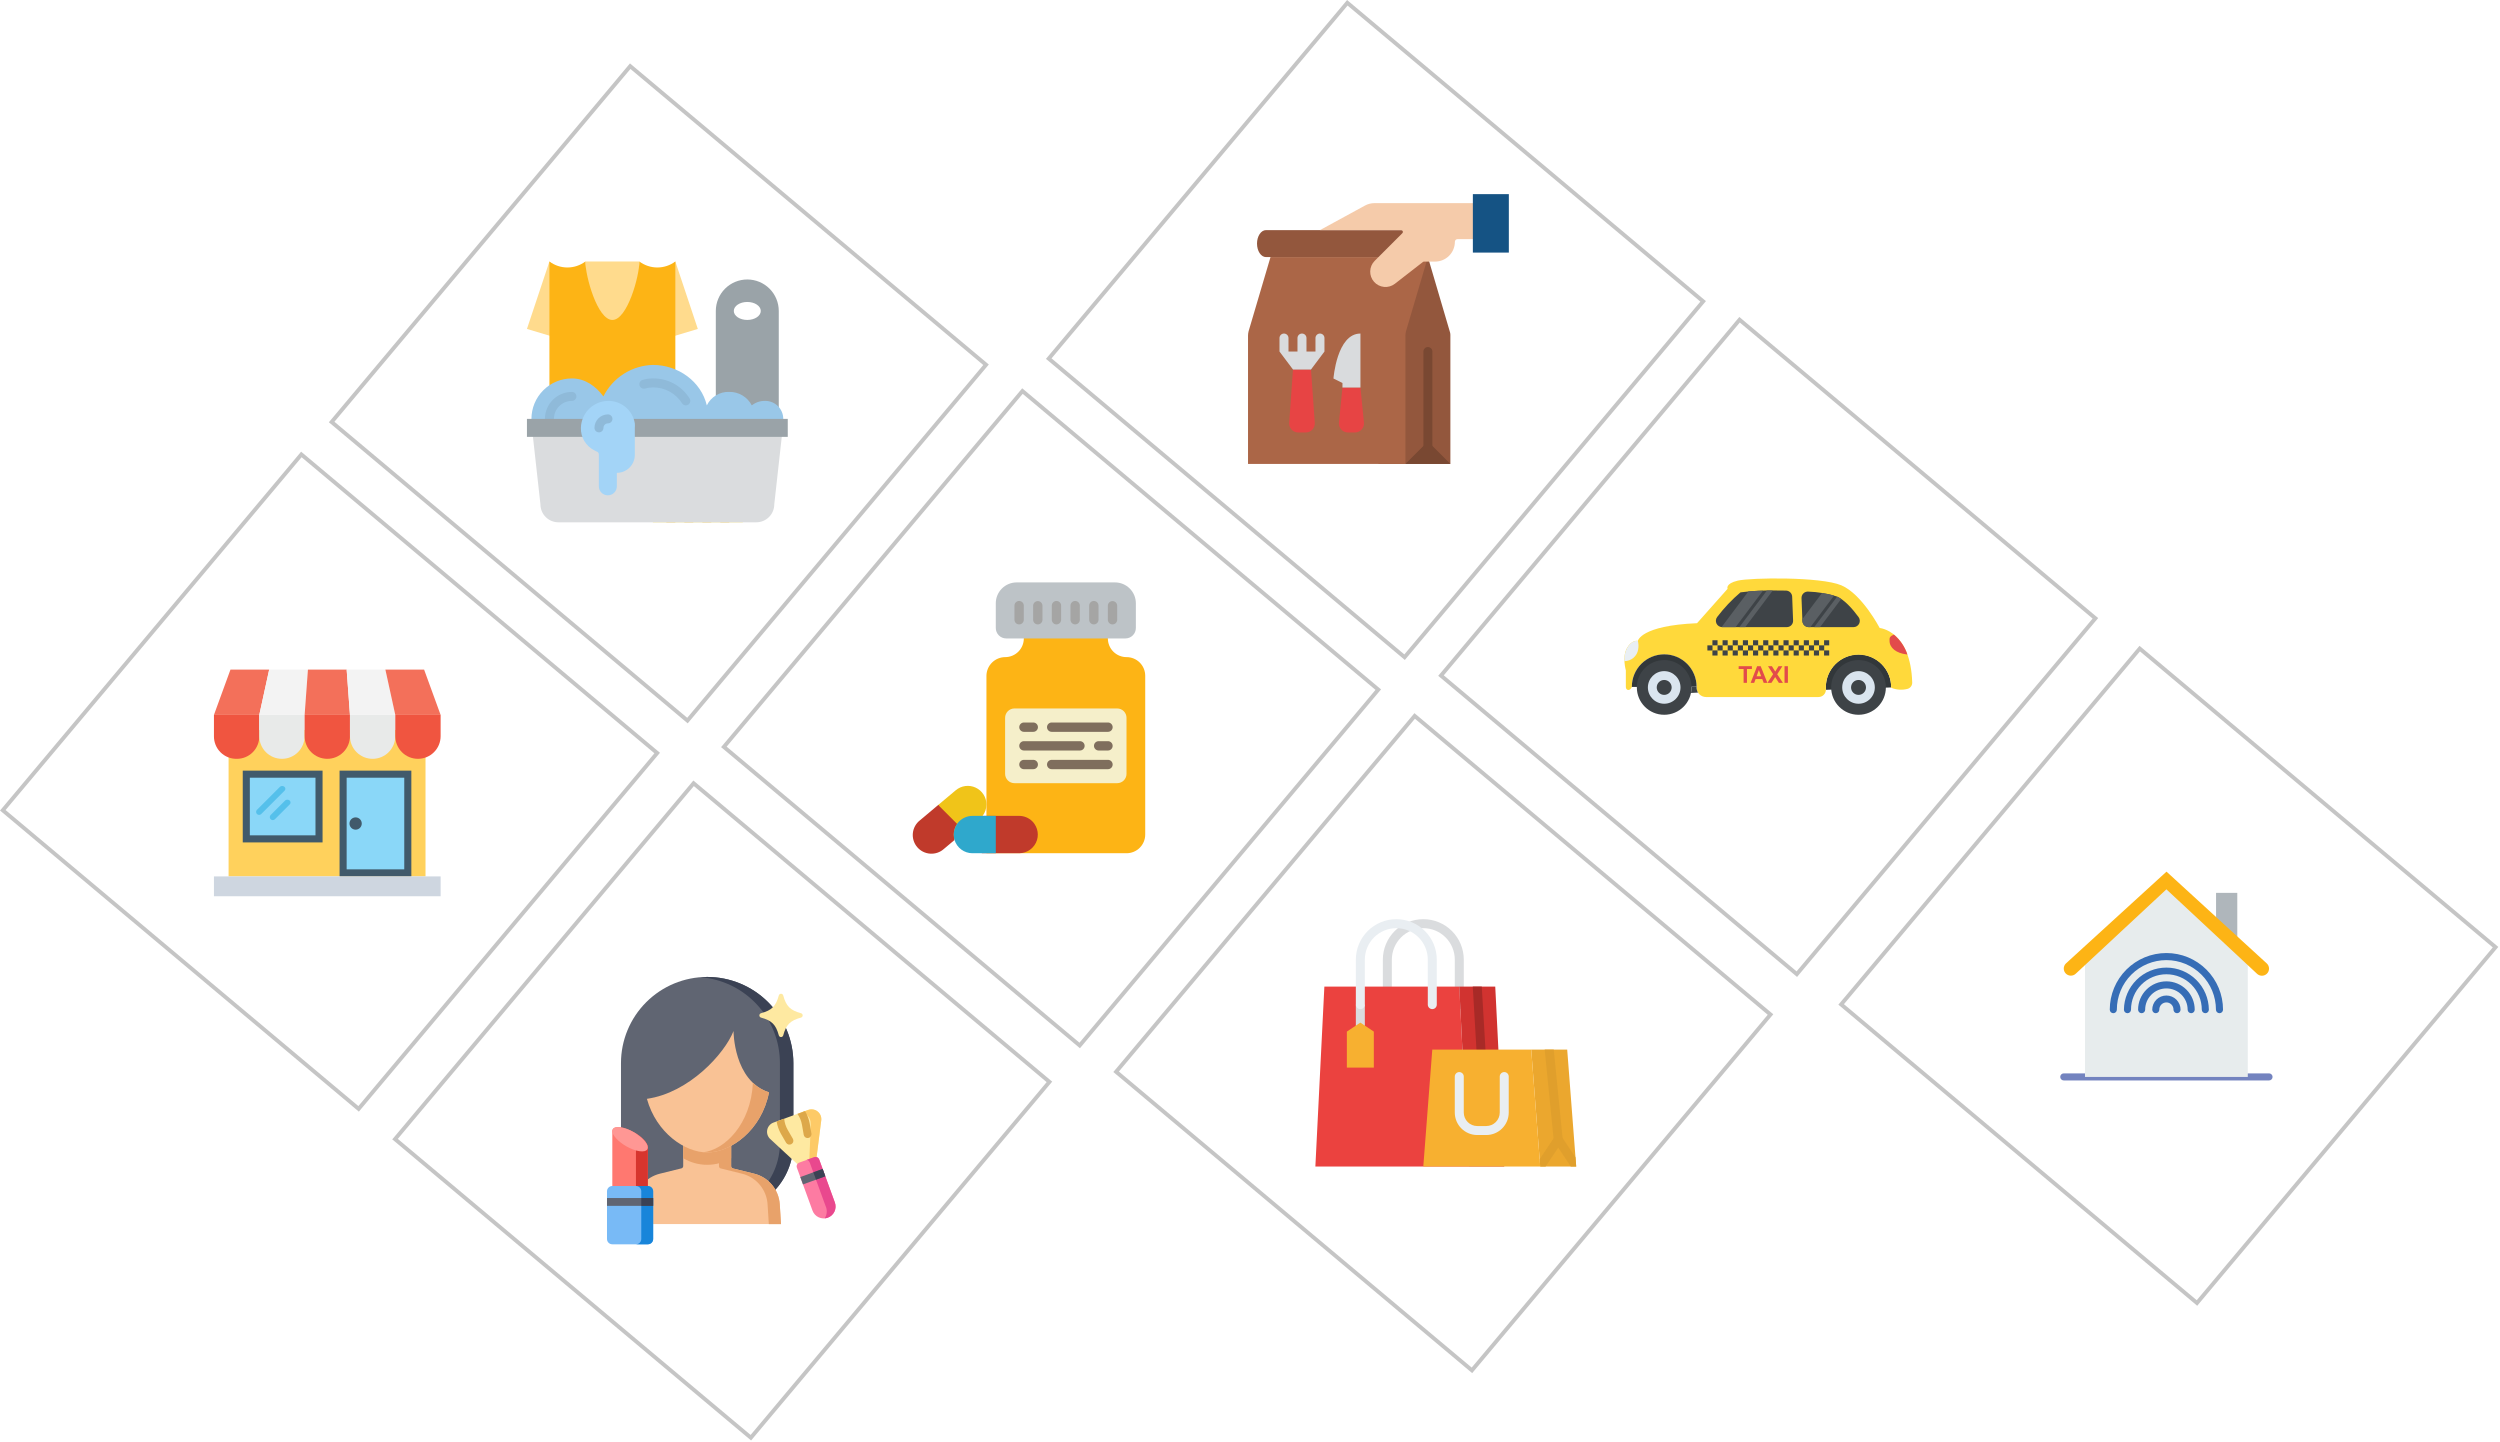 <svg width="631" height="364" viewBox="0 0 631 364" fill="none" xmlns="http://www.w3.org/2000/svg">
<g id="product">
<g id="Group 11">
<g id="shop">
<g id="shop_2">
<path id="Vector" d="M107.4 184.257H57.695V221.208H107.4V184.257Z" fill="#FFD15C"/>
<path id="Vector_2" d="M103.824 194.508H85.706V221.208H103.824V194.508Z" fill="#415A6B"/>
<path id="Vector_3" d="M102.036 196.296H87.494V219.42H102.036V196.296Z" fill="#8AD7F8"/>
<path id="Vector_4" d="M54 180.443V185.807C53.99 186.561 54.132 187.309 54.416 188.008C54.7 188.706 55.121 189.341 55.654 189.874C56.187 190.407 56.822 190.828 57.52 191.112C58.219 191.397 58.967 191.538 59.721 191.528C60.475 191.538 61.223 191.397 61.922 191.112C62.62 190.828 63.255 190.407 63.788 189.874C64.321 189.341 64.743 188.706 65.026 188.008C65.311 187.309 65.452 186.561 65.442 185.807V180.443H54Z" fill="#F05540"/>
<path id="Vector_5" d="M65.443 180.443V185.807C65.443 187.324 66.046 188.78 67.119 189.853C68.192 190.926 69.647 191.528 71.165 191.528C72.682 191.528 74.137 190.926 75.21 189.853C76.283 188.78 76.886 187.324 76.886 185.807V180.443H65.443Z" fill="#E8EAE9"/>
<path id="Vector_6" d="M76.886 180.443V185.807C76.886 187.324 77.489 188.78 78.562 189.853C79.635 190.926 81.09 191.528 82.608 191.528C84.125 191.528 85.58 190.926 86.653 189.853C87.726 188.78 88.329 187.324 88.329 185.807V180.443H76.886Z" fill="#F05540"/>
<path id="Vector_7" d="M88.328 180.443V185.807C88.328 187.324 88.931 188.78 90.004 189.853C91.077 190.926 92.532 191.528 94.049 191.528C95.567 191.528 97.022 190.926 98.095 189.853C99.168 188.78 99.771 187.324 99.771 185.807V180.443H88.328Z" fill="#E8EAE9"/>
<path id="Vector_8" d="M99.771 180.443V185.807C99.771 187.324 100.374 188.78 101.447 189.853C102.52 190.926 103.975 191.528 105.492 191.528C107.01 191.528 108.465 190.926 109.538 189.853C110.611 188.78 111.214 187.324 111.214 185.807V180.443H99.771Z" fill="#F05540"/>
<path id="Vector_9" d="M67.946 169H58.172L54 180.443H65.443L67.946 169Z" fill="#F3705A"/>
<path id="Vector_10" d="M77.72 169H67.943L65.443 180.443H76.886L77.72 169Z" fill="#F3F3F3"/>
<path id="Vector_11" d="M87.494 169H77.72L76.886 180.443H88.329L87.494 169Z" fill="#F3705A"/>
<path id="Vector_12" d="M97.268 169H87.494L88.328 180.443H99.771L97.268 169Z" fill="#F3F3F3"/>
<path id="Vector_13" d="M107.042 169H97.268L99.768 180.443H111.211L107.042 169Z" fill="#F3705A"/>
<path id="Vector_14" d="M111.214 221.208H54V226.214H111.214V221.208Z" fill="#CED6E0"/>
<g id="Group">
<path id="Vector_15" d="M89.759 209.408C90.615 209.408 91.309 208.714 91.309 207.858C91.309 207.002 90.615 206.308 89.759 206.308C88.903 206.308 88.209 207.002 88.209 207.858C88.209 208.714 88.903 209.408 89.759 209.408Z" fill="#415A6B"/>
<path id="Vector_16" d="M81.415 194.508H61.271V212.626H81.415V194.508Z" fill="#415A6B"/>
</g>
<path id="Vector_17" d="M79.627 196.296H63.059V210.838H79.627V196.296Z" fill="#8AD7F8"/>
<g id="Group_2">
<path id="Vector_18" d="M71.76 198.561C71.605 198.445 71.417 198.382 71.224 198.382C71.03 198.382 70.842 198.445 70.687 198.561L64.846 204.402C64.71 204.546 64.635 204.737 64.638 204.934C64.641 205.132 64.72 205.321 64.86 205.461C65 205.601 65.189 205.68 65.387 205.683C65.585 205.686 65.775 205.611 65.919 205.475L71.76 199.634C71.844 199.572 71.912 199.491 71.959 199.398C72.006 199.305 72.03 199.202 72.03 199.098C72.03 198.993 72.006 198.89 71.959 198.797C71.912 198.704 71.844 198.623 71.76 198.561V198.561Z" fill="#55C0EB"/>
<path id="Vector_19" d="M73.071 202.018C72.916 201.902 72.728 201.839 72.534 201.839C72.341 201.839 72.153 201.902 71.998 202.018L68.298 205.718C68.162 205.862 68.087 206.052 68.09 206.25C68.093 206.448 68.172 206.637 68.312 206.777C68.452 206.917 68.641 206.996 68.839 206.999C69.037 207.002 69.228 206.927 69.371 206.791L73.071 203.091C73.155 203.029 73.223 202.948 73.27 202.855C73.317 202.762 73.341 202.659 73.341 202.554C73.341 202.45 73.317 202.347 73.27 202.254C73.223 202.161 73.155 202.08 73.071 202.018Z" fill="#55C0EB"/>
</g>
</g>
<path id="Vector_20" d="M76.126 115.409L1.409 204.454L90.454 279.171L165.171 190.126L76.126 115.409ZM76.003 114L166.58 190.003L90.577 280.58L-0 204.577L76.003 114Z" fill="#C5C5C5"/>
</g>
<g id="beauty">
<g id="beauty_2">
<path id="Vector_21" d="M182.737 306.025H174.247C171.947 306.025 169.67 305.572 167.545 304.692C165.42 303.812 163.49 302.522 161.864 300.896C160.237 299.269 158.947 297.339 158.067 295.214C157.187 293.089 156.734 290.812 156.734 288.512V268.338C156.734 262.567 159.026 257.033 163.107 252.953C167.187 248.872 172.722 246.58 178.492 246.58V246.58C184.263 246.58 189.797 248.872 193.877 252.953C197.958 257.033 200.25 262.567 200.25 268.338V288.512C200.25 293.157 198.405 297.611 195.121 300.896C191.836 304.18 187.382 306.025 182.737 306.025V306.025Z" fill="#606572"/>
<path id="Vector_22" d="M178.491 246.58C177.919 246.58 177.352 246.602 176.791 246.646C182.251 247.074 187.349 249.545 191.067 253.566C194.785 257.587 196.85 262.862 196.85 268.339V288.512C196.85 293.157 195.005 297.611 191.721 300.896C188.436 304.18 183.982 306.025 179.337 306.025H182.737C185.037 306.025 187.314 305.572 189.439 304.692C191.564 303.812 193.495 302.522 195.121 300.896C196.748 299.27 198.038 297.339 198.918 295.214C199.798 293.089 200.251 290.812 200.251 288.512V268.339C200.251 265.482 199.689 262.652 198.595 260.012C197.501 257.372 195.899 254.973 193.878 252.952C191.857 250.932 189.459 249.329 186.818 248.236C184.178 247.142 181.349 246.58 178.491 246.58V246.58Z" fill="#3B4254"/>
<path id="Vector_23" d="M197.129 308.961H159.794L160.109 303.961C160.223 302.155 160.91 300.432 162.07 299.043C163.23 297.654 164.803 296.671 166.56 296.237L171.985 294.896C172.115 294.864 172.231 294.789 172.313 294.684C172.396 294.578 172.441 294.448 172.441 294.314V282.176H184.541V294.334C184.541 294.468 184.586 294.598 184.669 294.704C184.752 294.809 184.867 294.884 184.997 294.916L190.361 296.242C192.118 296.676 193.691 297.659 194.851 299.048C196.011 300.437 196.698 302.16 196.812 303.966L197.129 308.961Z" fill="#F9C295"/>
<path id="Vector_24" d="M196.814 303.966C196.7 302.16 196.014 300.437 194.853 299.048C193.693 297.659 192.12 296.676 190.363 296.242L184.999 294.916C184.869 294.884 184.754 294.809 184.671 294.704C184.588 294.598 184.543 294.468 184.543 294.334V282.176H181.465V294.334C181.465 294.468 181.51 294.598 181.593 294.704C181.676 294.809 181.791 294.884 181.921 294.916L187.285 296.242C189.042 296.676 190.615 297.659 191.775 299.048C192.935 300.437 193.622 302.16 193.736 303.966L194.051 308.966H197.129L196.814 303.966Z" fill="#E8A26A"/>
<path id="Vector_25" d="M172.442 292.327C174.27 293.421 176.361 293.999 178.492 293.999C180.623 293.999 182.714 293.421 184.542 292.327V282.176H172.442V292.327Z" fill="#E8A26A"/>
<path id="Vector_26" d="M194.098 275.709C192.22 285.336 184.44 290.877 178.498 290.877C172.898 290.877 165.667 285.962 163.279 277.344C173.923 275.828 182.896 265.959 185.141 260.233C185.136 260.232 185.136 272.847 194.098 275.709Z" fill="#F9C295"/>
<path id="Vector_27" d="M190.03 273.299C189.53 283.829 182.877 290.208 177.514 290.826C177.844 290.858 178.171 290.876 178.492 290.876C184.438 290.876 192.219 285.336 194.092 275.708C192.573 275.225 191.183 274.401 190.03 273.299V273.299Z" fill="#E8A26A"/>
<g id="Group_3">
<path id="Vector_28" d="M196.574 251.245C195.835 253.967 194.807 254.995 192.085 255.734C191.964 255.767 191.857 255.84 191.78 255.94C191.704 256.04 191.662 256.163 191.662 256.289C191.662 256.415 191.704 256.537 191.78 256.637C191.857 256.737 191.964 256.81 192.085 256.843C194.807 257.582 195.835 258.61 196.574 261.332C196.608 261.454 196.68 261.561 196.78 261.637C196.88 261.714 197.003 261.755 197.129 261.755C197.255 261.755 197.377 261.714 197.477 261.637C197.578 261.561 197.65 261.454 197.683 261.332C198.422 258.61 199.45 257.582 202.172 256.843C202.294 256.81 202.401 256.737 202.477 256.637C202.554 256.537 202.595 256.415 202.595 256.289C202.595 256.163 202.554 256.04 202.477 255.94C202.401 255.84 202.294 255.767 202.172 255.734C199.45 254.995 198.422 253.967 197.683 251.245C197.65 251.124 197.578 251.016 197.477 250.94C197.377 250.864 197.255 250.822 197.129 250.822C197.003 250.822 196.88 250.864 196.78 250.94C196.68 251.016 196.608 251.124 196.574 251.245V251.245Z" fill="#FEE9A1"/>
</g>
<g id="Group_4">
<path id="Vector_29" d="M201.495 294.043L194.395 287.479C194.084 287.191 193.851 286.828 193.721 286.424C193.59 286.02 193.565 285.59 193.649 285.174C193.732 284.758 193.922 284.37 194.198 284.048C194.475 283.727 194.829 283.481 195.228 283.336L203.983 280.15C204.382 280.005 204.811 279.965 205.23 280.034C205.648 280.103 206.042 280.278 206.373 280.543C206.705 280.808 206.962 281.154 207.122 281.547C207.281 281.94 207.337 282.367 207.283 282.788L206.062 292.381L201.495 294.043Z" fill="#FEE9A1"/>
<path id="Vector_30" d="M203.98 280.149L201.761 280.957C203.154 280.45 204.723 281.966 204.649 283.746L204.261 293.036L206.061 292.381L207.282 282.788C207.336 282.367 207.281 281.939 207.121 281.546C206.962 281.152 206.704 280.806 206.372 280.541C206.041 280.276 205.646 280.101 205.228 280.032C204.809 279.964 204.379 280.004 203.98 280.149V280.149Z" fill="#FDCA67"/>
<g id="Group_5">
<path id="Vector_31" d="M204.363 283.541C204.161 282.443 203.762 281.39 203.186 280.434L201.275 281.134C201.853 281.956 202.242 282.896 202.415 283.886L202.863 286.451C202.914 286.704 203.061 286.928 203.274 287.074C203.487 287.22 203.749 287.277 204.003 287.232C204.258 287.188 204.485 287.046 204.636 286.836C204.787 286.627 204.85 286.366 204.811 286.111L204.363 283.541Z" fill="#DDA84A"/>
<path id="Vector_32" d="M197.114 286.183L198.42 288.436C198.555 288.655 198.771 288.813 199.021 288.876C199.27 288.939 199.535 288.902 199.758 288.773C199.981 288.644 200.145 288.433 200.214 288.185C200.284 287.937 200.254 287.671 200.131 287.445L198.825 285.192C198.322 284.322 198.016 283.352 197.93 282.351L196.02 283.051C196.193 284.152 196.564 285.213 197.114 286.183V286.183Z" fill="#DDA84A"/>
</g>
<path id="Vector_33" d="M201.134 294.725L205.076 305.555C205.211 305.926 205.417 306.266 205.683 306.557C205.95 306.847 206.271 307.083 206.628 307.249C206.985 307.416 207.372 307.511 207.766 307.528C208.159 307.545 208.553 307.484 208.923 307.349V307.349C209.294 307.214 209.634 307.008 209.924 306.742C210.215 306.476 210.45 306.155 210.617 305.798C210.784 305.441 210.878 305.054 210.895 304.66C210.913 304.267 210.852 303.873 210.717 303.503L206.775 292.673C206.731 292.549 206.662 292.435 206.573 292.337C206.484 292.24 206.377 292.161 206.257 292.105C206.138 292.05 206.008 292.018 205.876 292.013C205.745 292.007 205.613 292.028 205.489 292.073L201.735 293.439C201.611 293.484 201.497 293.552 201.399 293.641C201.302 293.73 201.223 293.837 201.167 293.957C201.111 294.076 201.079 294.206 201.074 294.338C201.068 294.47 201.089 294.601 201.134 294.725Z" fill="#FD7BA2"/>
<path id="Vector_34" d="M210.716 303.501L206.77 292.672C206.726 292.548 206.657 292.434 206.568 292.336C206.479 292.239 206.371 292.16 206.252 292.104C206.132 292.048 206.003 292.017 205.871 292.011C205.739 292.006 205.607 292.026 205.483 292.072L203.525 292.785C203.825 292.674 204.225 293.007 204.418 293.528L208.36 304.358C208.603 304.859 208.71 305.414 208.67 305.969C208.631 306.524 208.446 307.059 208.135 307.52C208.403 307.498 208.666 307.441 208.918 307.349C209.289 307.215 209.63 307.009 209.921 306.743C210.212 306.476 210.448 306.155 210.615 305.798C210.782 305.441 210.877 305.054 210.895 304.66C210.912 304.265 210.851 303.872 210.716 303.501V303.501Z" fill="#E9488E"/>
<path id="Vector_35" d="M208.31 296.894L207.634 295.036L201.994 297.089L202.67 298.947L208.31 296.894Z" fill="#606572"/>
<path id="Vector_36" d="M207.635 295.036L205.284 295.892L205.96 297.75L208.311 296.894L207.635 295.036Z" fill="#3B4254"/>
</g>
<g id="Group_6">
<path id="Vector_37" d="M163.518 289.611V299.346H154.549V285.482C154.547 285.322 154.586 285.165 154.664 285.025C155.221 284.061 157.627 284.41 160.039 285.803C162.118 287 163.518 288.579 163.518 289.611Z" fill="#FF7870"/>
<path id="Vector_38" d="M160.512 286.09V299.346H163.518V289.611C163.518 288.659 162.323 287.243 160.512 286.09Z" fill="#D7352E"/>
<path id="Vector_39" d="M163.527 299.346H154.541C154.187 299.346 153.848 299.487 153.597 299.737C153.347 299.987 153.206 300.327 153.206 300.681V312.727C153.206 313.081 153.347 313.421 153.597 313.671C153.848 313.921 154.187 314.062 154.541 314.062H163.527C163.881 314.062 164.221 313.921 164.471 313.671C164.722 313.421 164.862 313.081 164.862 312.727V300.681C164.862 300.327 164.722 299.987 164.471 299.737C164.221 299.487 163.881 299.346 163.527 299.346Z" fill="#78BAF6"/>
<path id="Vector_40" d="M163.527 299.346H160.521C160.875 299.346 161.215 299.487 161.465 299.737C161.715 299.987 161.856 300.327 161.856 300.681V312.727C161.856 313.081 161.715 313.421 161.465 313.671C161.215 313.921 160.875 314.062 160.521 314.062H163.527C163.881 314.062 164.221 313.921 164.471 313.671C164.721 313.421 164.862 313.081 164.862 312.727V300.681C164.862 300.327 164.721 299.987 164.471 299.737C164.221 299.487 163.881 299.346 163.527 299.346Z" fill="#1885DA"/>
<path id="Vector_41" d="M163.518 289.611C163.521 289.772 163.481 289.93 163.401 290.07C162.845 291.034 160.438 290.685 158.026 289.292C155.952 288.092 154.55 286.515 154.55 285.482C154.548 285.322 154.587 285.165 154.665 285.025C155.222 284.061 157.628 284.41 160.04 285.803C162.118 287 163.518 288.579 163.518 289.611Z" fill="#FF9794"/>
<path id="Vector_42" d="M164.861 302.383H153.206V304.36H164.861V302.383Z" fill="#606572"/>
<path id="Vector_43" d="M164.862 302.383H161.856V304.36H164.862V302.383Z" fill="#3B4254"/>
</g>
</g>
<path id="Vector_44" d="M175.126 198.409L100.409 287.454L189.454 362.171L264.171 273.126L175.126 198.409ZM175.003 197L265.58 273.003L189.577 363.58L99 287.577L175.003 197Z" fill="#C5C5C5"/>
</g>
<g id="clothes">
<g id="clothes_2">
<path id="Vector_45" d="M163.646 121.616H188.617V126.156H163.646V121.616Z" fill="#C48669"/>
<path id="Vector_46" d="M164.781 126.156H187.481V131.831H164.781V126.156Z" fill="#FFE76C"/>
<g id="Group_7">
<path id="Vector_47" d="M177.266 126.156H179.536V131.831H177.266V126.156Z" fill="#E6BE5E"/>
<path id="Vector_48" d="M172.726 126.156H174.996V131.831H172.726V126.156Z" fill="#E6BE5E"/>
<path id="Vector_49" d="M181.806 126.156H184.076V131.831H181.806V126.156Z" fill="#E6BE5E"/>
<path id="Vector_50" d="M168.186 126.156H170.456V131.831H168.186V126.156Z" fill="#E6BE5E"/>
</g>
<path id="Vector_51" d="M192.021 86.43H185.211C184.91 86.43 184.621 86.31 184.408 86.097C184.196 85.885 184.076 85.596 184.076 85.295C184.076 84.994 184.196 84.705 184.408 84.492C184.621 84.279 184.91 84.16 185.211 84.16H192.021C192.322 84.16 192.611 84.279 192.824 84.492C193.036 84.705 193.156 84.994 193.156 85.295C193.156 85.596 193.036 85.885 192.824 86.097C192.611 86.31 192.322 86.43 192.021 86.43V86.43Z" fill="#DADCDE"/>
<path id="Vector_52" d="M192.021 90.97H185.211C184.91 90.97 184.621 90.85 184.408 90.638C184.196 90.425 184.076 90.136 184.076 89.835C184.076 89.534 184.196 89.245 184.408 89.032C184.621 88.82 184.91 88.7 185.211 88.7H192.021C192.322 88.7 192.611 88.82 192.824 89.032C193.036 89.245 193.156 89.534 193.156 89.835C193.156 90.136 193.036 90.425 192.824 90.638C192.611 90.85 192.322 90.97 192.021 90.97V90.97Z" fill="#DADCDE"/>
<path id="Vector_53" d="M192.021 95.511H185.211C184.91 95.511 184.621 95.391 184.408 95.179C184.196 94.966 184.076 94.677 184.076 94.376C184.076 94.075 184.196 93.786 184.408 93.573C184.621 93.361 184.91 93.241 185.211 93.241H192.021C192.322 93.241 192.611 93.361 192.824 93.573C193.036 93.786 193.156 94.075 193.156 94.376C193.156 94.677 193.036 94.966 192.824 95.179C192.611 95.391 192.322 95.511 192.021 95.511V95.511Z" fill="#DADCDE"/>
<path id="Vector_54" d="M188.616 70.54C186.509 70.54 184.488 71.377 182.998 72.867C181.508 74.357 180.671 76.378 180.671 78.485V107.996H196.561V78.485C196.561 76.378 195.724 74.357 194.234 72.867C192.744 71.377 190.723 70.54 188.616 70.54V70.54ZM188.616 76.215C190.496 76.215 192.021 77.231 192.021 78.485C192.021 79.739 190.496 80.755 188.616 80.755C186.736 80.755 185.211 79.739 185.211 78.485C185.211 77.231 186.736 76.215 188.616 76.215Z" fill="#9AA3A8"/>
<path id="Vector_55" d="M138.675 66L133 83.025L144.35 86.43L142.08 69.405L138.675 66Z" fill="#FFDB8D"/>
<path id="Vector_56" d="M170.456 66L176.131 83.025L164.781 86.43L167.051 69.405L170.456 66Z" fill="#FFDB8D"/>
<path id="Vector_57" d="M147.755 66H161.375V83.025H147.755V66Z" fill="#FFDB8D"/>
<path id="Vector_58" d="M170.456 66V106.861H138.675V66C139.985 66.982 141.578 67.513 143.215 67.513C144.852 67.513 146.445 66.982 147.755 66C147.755 69.761 150.804 80.755 154.565 80.755C158.326 80.755 161.375 69.761 161.375 66C162.685 66.982 164.278 67.513 165.915 67.513C167.552 67.513 169.145 66.982 170.455 66H170.456Z" fill="#FDB415"/>
<path id="Vector_59" d="M197.696 105.726C197.696 106.93 197.218 108.085 196.366 108.936C195.515 109.788 194.36 110.266 193.156 110.266C191.922 110.305 190.715 109.903 189.751 109.131C189.217 110.171 188.402 111.042 187.399 111.643C186.397 112.245 185.245 112.554 184.076 112.536C182.901 112.583 181.739 112.285 180.73 111.68C179.722 111.075 178.913 110.189 178.401 109.131C176.981 115.137 171.219 119.346 164.781 119.346C162.176 119.276 159.639 118.501 157.44 117.102C155.241 115.704 153.463 113.735 152.295 111.406C150.435 113.929 147.724 115.946 144.35 115.946C141.641 115.946 139.043 114.87 137.127 112.954C135.211 111.038 134.135 108.44 134.135 105.731C134.135 103.022 135.211 100.424 137.127 98.508C139.043 96.592 141.641 95.516 144.35 95.516C147.724 95.516 150.435 97.533 152.295 100.056C153.462 97.725 155.239 95.754 157.438 94.354C159.637 92.954 162.175 92.177 164.781 92.106C171.219 92.106 176.981 96.316 178.401 102.321C178.913 101.263 179.722 100.377 180.73 99.772C181.739 99.167 182.901 98.87 184.076 98.916C185.245 98.898 186.397 99.207 187.399 99.809C188.402 100.41 189.217 101.281 189.751 102.321C190.715 101.549 191.922 101.147 193.156 101.186C194.36 101.186 195.515 101.664 196.366 102.516C197.218 103.367 197.696 104.522 197.696 105.726Z" fill="#99C7E8"/>
<path id="Vector_60" d="M173.106 102.321C172.908 102.321 172.713 102.27 172.541 102.171C172.37 102.073 172.226 101.932 172.126 101.761C171.343 100.526 170.257 99.511 168.972 98.815C167.686 98.118 166.243 97.762 164.781 97.781C164.118 97.784 163.458 97.879 162.821 98.063C162.678 98.104 162.528 98.116 162.38 98.099C162.231 98.082 162.088 98.035 161.958 97.963C161.695 97.816 161.501 97.571 161.419 97.281C161.336 96.992 161.372 96.681 161.519 96.418C161.665 96.155 161.91 95.961 162.2 95.879C163.038 95.638 163.906 95.514 164.778 95.511C166.637 95.482 168.472 95.937 170.102 96.831C171.733 97.725 173.103 99.028 174.078 100.611C174.179 100.783 174.233 100.979 174.234 101.179C174.236 101.379 174.184 101.576 174.085 101.749C173.985 101.923 173.842 102.067 173.669 102.168C173.496 102.268 173.3 102.321 173.1 102.321H173.106Z" fill="#8FBAD9"/>
<path id="Vector_61" d="M138.675 106.861C138.374 106.861 138.085 106.741 137.872 106.529C137.66 106.316 137.54 106.027 137.54 105.726C137.542 103.921 138.26 102.19 139.537 100.913C140.814 99.636 142.545 98.918 144.35 98.916C144.651 98.916 144.94 99.036 145.153 99.248C145.365 99.461 145.485 99.75 145.485 100.051C145.485 100.352 145.365 100.641 145.153 100.854C144.94 101.066 144.651 101.186 144.35 101.186C143.146 101.187 141.992 101.666 141.141 102.517C140.29 103.368 139.811 104.522 139.81 105.726C139.81 105.875 139.781 106.023 139.724 106.16C139.667 106.298 139.583 106.423 139.478 106.529C139.372 106.634 139.247 106.718 139.109 106.775C138.972 106.832 138.824 106.861 138.675 106.861V106.861Z" fill="#8FBAD9"/>
<path id="Vector_62" d="M197.696 106.861L195.426 127.291C195.426 127.887 195.309 128.478 195.08 129.028C194.852 129.579 194.518 130.08 194.096 130.501C193.675 130.923 193.174 131.257 192.623 131.485C192.073 131.714 191.482 131.831 190.886 131.831H140.945C139.741 131.831 138.586 131.353 137.735 130.501C136.883 129.65 136.405 128.495 136.405 127.291L134.135 106.861H197.696Z" fill="#DADCDE"/>
<path id="Vector_63" d="M133 105.726H198.831V110.266H133V105.726Z" fill="#9AA3A8"/>
<path id="Vector_64" d="M146.62 107.996C146.586 109.167 146.887 110.323 147.489 111.329C148.09 112.334 148.966 113.147 150.014 113.671C150.702 114.071 151.149 114.011 151.149 114.806V122.751C151.149 123.353 151.388 123.93 151.814 124.356C152.24 124.782 152.817 125.021 153.419 125.021C154.021 125.021 154.598 124.782 155.024 124.356C155.45 123.93 155.689 123.353 155.689 122.751V119.346C156.285 119.346 156.876 119.229 157.426 119C157.977 118.772 158.478 118.438 158.899 118.016C159.321 117.595 159.655 117.094 159.883 116.543C160.112 115.993 160.229 115.402 160.229 114.806V107.996C160.26 107.618 160.26 107.239 160.229 106.861C159.971 105.252 159.139 103.791 157.887 102.748C156.636 101.705 155.049 101.15 153.42 101.186C151.628 101.229 149.922 101.96 148.656 103.229C147.389 104.497 146.66 106.204 146.62 107.996Z" fill="#A3D4F7"/>
<path id="Vector_65" d="M151.178 109.131C150.877 109.131 150.588 109.011 150.375 108.799C150.163 108.586 150.043 108.297 150.043 107.996C150.044 107.093 150.403 106.228 151.041 105.589C151.68 104.951 152.545 104.592 153.448 104.591C153.749 104.591 154.038 104.711 154.251 104.923C154.463 105.136 154.583 105.425 154.583 105.726C154.583 106.027 154.463 106.316 154.251 106.529C154.038 106.741 153.749 106.861 153.448 106.861C153.147 106.861 152.859 106.981 152.646 107.194C152.433 107.407 152.313 107.695 152.313 107.996C152.313 108.145 152.284 108.293 152.227 108.43C152.17 108.568 152.086 108.693 151.981 108.799C151.875 108.904 151.75 108.988 151.612 109.045C151.475 109.102 151.327 109.131 151.178 109.131V109.131Z" fill="#8FBAD9"/>
</g>
<path id="Vector_66" d="M159.126 17.409L84.409 106.454L173.454 181.171L248.171 92.126L159.126 17.409ZM159.003 16L249.58 92.003L173.577 182.58L83 106.577L159.003 16Z" fill="#C5C5C5"/>
</g>
<g id="meds">
<g id="meds_2">
<path id="Vector_67" d="M248.978 205.927V170.571C248.988 169.315 249.495 168.114 250.388 167.231C251.281 166.347 252.488 165.854 253.744 165.857C254.986 165.846 256.174 165.345 257.049 164.462C257.923 163.578 258.413 162.386 258.411 161.143V149.357H279.625V161.143C279.625 162.393 280.122 163.592 281.006 164.476C281.89 165.36 283.09 165.857 284.34 165.857C284.959 165.856 285.573 165.978 286.145 166.214C286.717 166.451 287.237 166.798 287.675 167.236C288.113 167.674 288.46 168.194 288.697 168.766C288.933 169.338 289.055 169.952 289.054 170.571V210.641C289.054 211.891 288.557 213.09 287.673 213.974C286.789 214.858 285.59 215.355 284.34 215.355H248.978V205.927Z" fill="#FDB415"/>
<path id="Vector_68" d="M256.047 178.816H281.975C282.6 178.816 283.2 179.064 283.642 179.506C284.084 179.948 284.332 180.548 284.332 181.173V195.316C284.332 195.941 284.084 196.541 283.642 196.983C283.2 197.425 282.6 197.673 281.975 197.673H256.047C255.422 197.673 254.822 197.425 254.38 196.983C253.938 196.541 253.69 195.941 253.69 195.316V181.178C253.689 180.868 253.75 180.561 253.868 180.274C253.986 179.988 254.16 179.727 254.379 179.508C254.597 179.289 254.858 179.115 255.144 178.996C255.43 178.877 255.737 178.816 256.047 178.816V178.816Z" fill="#F5EFCA"/>
<g id="Group_8">
<path id="Vector_69" d="M260.763 184.716H258.406C258.099 184.707 257.808 184.579 257.594 184.359C257.381 184.139 257.261 183.844 257.261 183.538C257.261 183.231 257.381 182.936 257.594 182.716C257.808 182.496 258.099 182.368 258.406 182.359H260.763C260.921 182.354 261.078 182.382 261.225 182.439C261.372 182.496 261.506 182.582 261.619 182.692C261.732 182.802 261.822 182.933 261.883 183.078C261.945 183.224 261.976 183.38 261.976 183.538C261.976 183.695 261.945 183.851 261.883 183.997C261.822 184.142 261.732 184.273 261.619 184.383C261.506 184.493 261.372 184.579 261.225 184.636C261.078 184.694 260.921 184.721 260.763 184.716V184.716Z" fill="#7F6E5D"/>
<path id="Vector_70" d="M279.62 184.716H265.478C265.32 184.721 265.163 184.694 265.016 184.636C264.869 184.579 264.735 184.493 264.622 184.383C264.509 184.273 264.419 184.142 264.358 183.997C264.296 183.851 264.265 183.695 264.265 183.538C264.265 183.38 264.296 183.224 264.358 183.078C264.419 182.933 264.509 182.802 264.622 182.692C264.735 182.582 264.869 182.496 265.016 182.439C265.163 182.382 265.32 182.354 265.478 182.359H279.62C279.778 182.354 279.934 182.382 280.081 182.439C280.228 182.496 280.362 182.582 280.476 182.692C280.589 182.802 280.679 182.933 280.74 183.078C280.802 183.224 280.833 183.38 280.833 183.538C280.833 183.695 280.802 183.851 280.74 183.997C280.679 184.142 280.589 184.273 280.476 184.383C280.362 184.493 280.228 184.579 280.081 184.636C279.934 184.694 279.778 184.721 279.62 184.716V184.716Z" fill="#7F6E5D"/>
<path id="Vector_71" d="M260.763 194.142H258.406C258.099 194.133 257.808 194.005 257.594 193.785C257.381 193.565 257.261 193.27 257.261 192.964C257.261 192.657 257.381 192.362 257.594 192.142C257.808 191.922 258.099 191.794 258.406 191.785H260.763C260.921 191.78 261.078 191.808 261.225 191.865C261.372 191.922 261.506 192.008 261.619 192.118C261.732 192.228 261.822 192.359 261.883 192.504C261.945 192.65 261.976 192.806 261.976 192.964C261.976 193.121 261.945 193.277 261.883 193.423C261.822 193.568 261.732 193.699 261.619 193.809C261.506 193.919 261.372 194.005 261.225 194.062C261.078 194.12 260.921 194.147 260.763 194.142V194.142Z" fill="#7F6E5D"/>
<path id="Vector_72" d="M279.62 194.142H265.478C265.32 194.147 265.163 194.12 265.016 194.062C264.869 194.005 264.735 193.919 264.622 193.809C264.509 193.699 264.419 193.568 264.358 193.423C264.296 193.277 264.265 193.121 264.265 192.964C264.265 192.806 264.296 192.65 264.358 192.504C264.419 192.359 264.509 192.228 264.622 192.118C264.735 192.008 264.869 191.922 265.016 191.865C265.163 191.808 265.32 191.78 265.478 191.785H279.62C279.778 191.78 279.934 191.808 280.081 191.865C280.228 191.922 280.362 192.008 280.476 192.118C280.589 192.228 280.679 192.359 280.74 192.504C280.802 192.65 280.833 192.806 280.833 192.964C280.833 193.121 280.802 193.277 280.74 193.423C280.679 193.568 280.589 193.699 280.476 193.809C280.362 193.919 280.228 194.005 280.081 194.062C279.934 194.12 279.778 194.147 279.62 194.142V194.142Z" fill="#7F6E5D"/>
<path id="Vector_73" d="M279.62 189.428H277.263C276.956 189.419 276.665 189.291 276.452 189.071C276.238 188.851 276.118 188.556 276.118 188.25C276.118 187.943 276.238 187.648 276.452 187.428C276.665 187.208 276.956 187.08 277.263 187.071H279.62C279.778 187.066 279.935 187.094 280.082 187.151C280.229 187.208 280.363 187.294 280.476 187.404C280.589 187.514 280.679 187.645 280.74 187.79C280.802 187.936 280.833 188.092 280.833 188.25C280.833 188.407 280.802 188.563 280.74 188.709C280.679 188.854 280.589 188.985 280.476 189.095C280.363 189.205 280.229 189.291 280.082 189.348C279.935 189.406 279.778 189.433 279.62 189.428V189.428Z" fill="#7F6E5D"/>
<path id="Vector_74" d="M272.548 189.428H258.406C258.099 189.419 257.808 189.291 257.594 189.071C257.381 188.851 257.261 188.556 257.261 188.25C257.261 187.943 257.381 187.648 257.594 187.428C257.808 187.208 258.099 187.08 258.406 187.071H272.548C272.706 187.066 272.863 187.094 273.01 187.151C273.157 187.208 273.291 187.294 273.404 187.404C273.517 187.514 273.607 187.645 273.668 187.79C273.73 187.936 273.761 188.092 273.761 188.25C273.761 188.407 273.73 188.563 273.668 188.709C273.607 188.854 273.517 188.985 273.404 189.095C273.291 189.205 273.157 189.291 273.01 189.348C272.863 189.406 272.706 189.433 272.548 189.428V189.428Z" fill="#7F6E5D"/>
</g>
<path id="Vector_75" d="M256.605 147H281.42C282.818 147 284.159 147.555 285.147 148.544C286.136 149.532 286.691 150.873 286.691 152.271V158.508C286.691 158.854 286.623 159.197 286.491 159.517C286.358 159.837 286.164 160.127 285.919 160.372C285.674 160.617 285.384 160.811 285.064 160.944C284.744 161.076 284.401 161.144 284.055 161.144H253.97C253.624 161.144 253.281 161.076 252.961 160.943C252.642 160.811 252.351 160.617 252.106 160.372C251.862 160.127 251.668 159.836 251.535 159.517C251.403 159.197 251.335 158.854 251.335 158.508V152.271C251.335 150.873 251.89 149.532 252.879 148.544C253.867 147.555 255.208 147 256.606 147H256.605Z" fill="#BDC3C7"/>
<path id="Vector_76" d="M251.336 215.355H257.229C258.241 215.355 259.226 215.029 260.038 214.426C260.851 213.824 261.449 212.976 261.743 212.008C261.875 211.564 261.943 211.104 261.943 210.641C261.94 209.68 261.644 208.742 261.094 207.954C260.941 207.72 260.763 207.503 260.564 207.306C259.677 206.425 258.479 205.929 257.229 205.927H247.8V215.355H251.336Z" fill="#C03A2B"/>
<path id="Vector_77" d="M248.978 203.063C248.977 204.098 248.637 205.104 248.011 205.927L246.621 208.284C245.321 208.284 246.303 209.793 245.442 210.641C245.242 210.841 240.881 211.584 240.728 211.82L234.838 207.106L236.838 203.146L241.238 199.457C241.925 198.881 242.762 198.513 243.651 198.395C244.54 198.278 245.444 198.417 246.257 198.796C247.07 199.174 247.758 199.777 248.24 200.533C248.723 201.289 248.98 202.166 248.981 203.063H248.978Z" fill="#F0C419"/>
<path id="Vector_78" d="M240.728 210.641C240.728 211.104 240.796 211.564 240.928 212.008L238.265 214.248C237.795 214.675 237.245 215.003 236.645 215.212C236.046 215.42 235.411 215.506 234.778 215.464C234.145 215.421 233.526 215.251 232.961 214.964C232.395 214.677 231.893 214.278 231.484 213.793C231.076 213.307 230.77 212.743 230.585 212.136C230.4 211.529 230.339 210.891 230.406 210.26C230.473 209.629 230.667 209.018 230.977 208.464C231.286 207.91 231.703 207.424 232.205 207.035L236.837 203.146L237.19 203.57L241.574 207.954C241.025 208.743 240.729 209.68 240.726 210.641H240.728Z" fill="#C03A2B"/>
<path id="Vector_79" d="M257.228 157.603C256.915 157.603 256.615 157.479 256.394 157.258C256.173 157.037 256.049 156.737 256.049 156.424V152.893C256.044 152.735 256.071 152.578 256.129 152.431C256.186 152.284 256.272 152.15 256.382 152.037C256.492 151.924 256.623 151.834 256.768 151.773C256.914 151.711 257.07 151.68 257.227 151.68C257.385 151.68 257.541 151.711 257.687 151.773C257.832 151.834 257.963 151.924 258.073 152.037C258.183 152.15 258.269 152.284 258.326 152.431C258.383 152.578 258.411 152.735 258.406 152.893V156.428C258.405 156.74 258.281 157.039 258.06 157.259C257.839 157.479 257.54 157.603 257.228 157.603V157.603Z" fill="#A5A5A4"/>
<path id="Vector_80" d="M261.942 157.603C261.629 157.603 261.329 157.479 261.108 157.258C260.887 157.037 260.763 156.737 260.763 156.424V152.893C260.763 152.58 260.887 152.28 261.108 152.059C261.329 151.838 261.629 151.714 261.942 151.714C262.255 151.714 262.555 151.838 262.776 152.059C262.997 152.28 263.121 152.58 263.121 152.893V156.428C263.12 156.74 262.995 157.039 262.774 157.259C262.553 157.479 262.254 157.603 261.942 157.603V157.603Z" fill="#A5A5A4"/>
<path id="Vector_81" d="M266.652 157.603C266.497 157.603 266.344 157.573 266.201 157.513C266.058 157.454 265.928 157.367 265.819 157.258C265.709 157.148 265.622 157.018 265.563 156.875C265.504 156.732 265.474 156.579 265.474 156.424V152.893C265.469 152.735 265.496 152.578 265.554 152.431C265.611 152.284 265.697 152.15 265.807 152.037C265.917 151.924 266.048 151.834 266.193 151.773C266.339 151.711 266.495 151.68 266.652 151.68C266.81 151.68 266.966 151.711 267.111 151.773C267.257 151.834 267.388 151.924 267.498 152.037C267.608 152.15 267.694 152.284 267.751 152.431C267.808 152.578 267.836 152.735 267.831 152.893V156.428C267.83 156.74 267.705 157.039 267.484 157.259C267.263 157.479 266.964 157.603 266.652 157.603V157.603Z" fill="#A5A5A4"/>
<path id="Vector_82" d="M271.37 157.603C271.057 157.603 270.758 157.478 270.537 157.257C270.316 157.036 270.192 156.737 270.192 156.424V152.893C270.187 152.735 270.214 152.578 270.272 152.431C270.329 152.284 270.415 152.15 270.525 152.037C270.635 151.924 270.766 151.834 270.911 151.773C271.057 151.711 271.213 151.68 271.37 151.68C271.528 151.68 271.684 151.711 271.83 151.773C271.975 151.834 272.106 151.924 272.216 152.037C272.326 152.15 272.412 152.284 272.469 152.431C272.526 152.578 272.553 152.735 272.549 152.893V156.428C272.548 156.74 272.423 157.039 272.202 157.259C271.981 157.479 271.682 157.603 271.37 157.603V157.603Z" fill="#A5A5A4"/>
<path id="Vector_83" d="M276.085 157.603C275.772 157.603 275.472 157.479 275.251 157.258C275.03 157.037 274.906 156.737 274.906 156.424V152.893C274.901 152.735 274.928 152.578 274.986 152.431C275.043 152.284 275.129 152.15 275.239 152.037C275.349 151.924 275.48 151.834 275.625 151.773C275.771 151.711 275.927 151.68 276.084 151.68C276.242 151.68 276.398 151.711 276.543 151.773C276.689 151.834 276.82 151.924 276.93 152.037C277.04 152.15 277.126 152.284 277.183 152.431C277.24 152.578 277.267 152.735 277.263 152.893V156.428C277.262 156.74 277.138 157.039 276.917 157.259C276.696 157.479 276.397 157.603 276.085 157.603V157.603Z" fill="#A5A5A4"/>
<path id="Vector_84" d="M280.799 157.603C280.486 157.603 280.186 157.479 279.965 157.258C279.744 157.037 279.62 156.737 279.62 156.424V152.893C279.62 152.58 279.744 152.28 279.965 152.059C280.186 151.838 280.486 151.714 280.799 151.714C281.112 151.714 281.412 151.838 281.633 152.059C281.854 152.28 281.978 152.58 281.978 152.893V156.428C281.977 156.74 281.852 157.039 281.631 157.259C281.41 157.479 281.111 157.603 280.799 157.603V157.603Z" fill="#A5A5A4"/>
<path id="Vector_85" d="M251.34 215.355H245.44C244.428 215.355 243.443 215.029 242.631 214.426C241.818 213.824 241.22 212.976 240.926 212.008C240.794 211.564 240.726 211.104 240.726 210.641C240.729 209.68 241.025 208.743 241.574 207.954C241.728 207.72 241.906 207.503 242.105 207.306C242.992 206.426 244.19 205.931 245.44 205.929H251.34V215.355Z" fill="#2FA8CC"/>
</g>
<path id="Vector_86" d="M258.126 99.409L183.409 188.454L272.454 263.171L347.171 174.126L258.126 99.409ZM258.003 98L348.58 174.003L272.577 264.58L182 188.577L258.003 98Z" fill="#C5C5C5"/>
</g>
<g id="food">
<path id="Vector_87" d="M340.126 1.409L265.409 90.454L354.454 165.171L429.171 76.126L340.126 1.409ZM340.003 0L430.58 76.003L354.577 166.58L264 90.577L340.003 0Z" fill="#C5C5C5"/>
<g id="food_2">
<path id="Vector_88" d="M360.401 64.89L365.984 83.872C366.045 84.08 366.076 84.295 366.076 84.512V117.101H347.916V64.89H360.401Z" fill="#93573D"/>
<path id="Vector_89" d="M354.726 117.101H315V84.744C315 84.373 315.045 84.004 315.135 83.644L320.675 64.89H360.4L354.86 83.643C354.77 84.003 354.725 84.372 354.725 84.743L354.726 117.101Z" fill="#AB6647"/>
<path id="Vector_90" d="M319.54 58.08C318.286 58.08 317.27 59.604 317.27 61.485C317.27 63.366 318.286 64.89 319.54 64.89H360.401V58.08H319.54Z" fill="#93573D"/>
<path id="Vector_91" d="M367.211 61.027C367.211 62.353 366.684 63.625 365.747 64.563C364.809 65.5 363.537 66.027 362.211 66.027H359.421C359.319 66.028 359.22 66.063 359.14 66.127L352.06 71.631C351.284 72.23 350.309 72.51 349.333 72.417C348.357 72.323 347.453 71.862 346.805 71.127C346.156 70.392 345.811 69.438 345.84 68.458C345.869 67.478 346.269 66.546 346.96 65.85L353.949 58.861C354.013 58.797 354.056 58.715 354.074 58.627C354.091 58.538 354.082 58.446 354.047 58.362C354.013 58.279 353.954 58.208 353.879 58.157C353.804 58.107 353.715 58.08 353.625 58.08H333.16L344.526 51.88C345.26 51.48 346.084 51.27 346.92 51.27H375.833C375.955 51.27 376.071 51.318 376.157 51.404C376.243 51.49 376.291 51.607 376.291 51.728V59.893C376.291 60.014 376.243 60.131 376.157 60.217C376.071 60.303 375.955 60.351 375.833 60.351H367.888C367.708 60.351 367.536 60.422 367.409 60.549C367.282 60.676 367.211 60.849 367.211 61.028V61.027Z" fill="#F5CBAA"/>
<path id="Vector_92" d="M371.751 49H380.831V63.755H371.751V49Z" fill="#155384"/>
<path id="Vector_93" d="M360.401 113.697C360.1 113.697 359.811 113.577 359.598 113.365C359.386 113.152 359.266 112.863 359.266 112.562V88.726C359.266 88.425 359.386 88.136 359.598 87.923C359.811 87.71 360.1 87.591 360.401 87.591C360.702 87.591 360.991 87.71 361.204 87.923C361.416 88.136 361.536 88.425 361.536 88.726V112.562C361.536 112.863 361.416 113.152 361.204 113.365C360.991 113.577 360.702 113.697 360.401 113.697V113.697Z" fill="#794832"/>
<path id="Vector_94" d="M329.588 109.156H327.653C327.341 109.156 327.033 109.092 326.747 108.967C326.461 108.843 326.204 108.661 325.992 108.433C325.779 108.205 325.616 107.935 325.512 107.641C325.409 107.347 325.367 107.035 325.389 106.724L326.35 93.266H330.89L331.851 106.725C331.873 107.036 331.831 107.348 331.727 107.642C331.624 107.936 331.461 108.206 331.248 108.434C331.036 108.662 330.779 108.844 330.493 108.968C330.207 109.093 329.899 109.157 329.587 109.157L329.588 109.156Z" fill="#E74444"/>
<path id="Vector_95" d="M342.002 109.156H340.209C339.891 109.156 339.577 109.09 339.287 108.961C338.997 108.832 338.737 108.644 338.524 108.408C338.311 108.172 338.15 107.895 338.051 107.593C337.952 107.291 337.918 106.972 337.95 106.656L338.835 97.802H343.375L344.26 106.656C344.292 106.972 344.258 107.291 344.159 107.593C344.06 107.895 343.899 108.172 343.686 108.408C343.473 108.644 343.213 108.832 342.923 108.961C342.633 109.09 342.318 109.156 342.001 109.156H342.002Z" fill="#E74444"/>
<path id="Vector_96" d="M354.726 117.101L360.401 111.426L366.076 117.101H354.726Z" fill="#794832"/>
<g id="Group_9">
<path id="Vector_97" d="M333.16 84.186C332.859 84.186 332.57 84.305 332.357 84.518C332.145 84.731 332.025 85.02 332.025 85.321V88.726H329.755V85.321C329.755 85.172 329.726 85.024 329.669 84.887C329.612 84.749 329.528 84.624 329.423 84.518C329.317 84.413 329.192 84.329 329.054 84.272C328.917 84.215 328.769 84.186 328.62 84.186C328.471 84.186 328.323 84.215 328.186 84.272C328.048 84.329 327.923 84.413 327.817 84.518C327.712 84.624 327.628 84.749 327.571 84.887C327.514 85.024 327.485 85.172 327.485 85.321V88.726H325.215V85.321C325.215 85.02 325.095 84.731 324.883 84.518C324.67 84.305 324.381 84.186 324.08 84.186C323.779 84.186 323.49 84.305 323.277 84.518C323.065 84.731 322.945 85.02 322.945 85.321V88.726L326.35 93.266H330.89L334.295 88.726V85.321C334.295 85.172 334.266 85.024 334.209 84.887C334.152 84.749 334.068 84.624 333.963 84.518C333.857 84.413 333.732 84.329 333.594 84.272C333.457 84.215 333.309 84.186 333.16 84.186V84.186Z" fill="#D9DBDD"/>
<path id="Vector_98" d="M338.835 97.806V96.671L336.565 95.536C336.565 95.536 337.416 84.186 343.375 84.186V97.806H338.835Z" fill="#D9DBDD"/>
</g>
</g>
</g>
<g id="car">
<g id="car_2">
<path id="Vector_99" d="M477.329 173.508L460.864 174.114C460.85 173.914 460.841 173.714 460.841 173.508C460.829 172.418 461.033 171.336 461.442 170.325C461.851 169.315 462.456 168.395 463.223 167.62C463.99 166.845 464.903 166.229 465.909 165.809C466.915 165.389 467.994 165.173 469.085 165.173C470.175 165.173 471.254 165.389 472.26 165.809C473.266 166.229 474.179 166.845 474.946 167.62C475.713 168.395 476.318 169.315 476.727 170.325C477.136 171.336 477.34 172.418 477.328 173.508H477.329Z" fill="#32373A"/>
<path id="Vector_100" d="M469.09 180.41C472.902 180.41 475.993 177.319 475.993 173.507C475.993 169.695 472.902 166.604 469.09 166.604C465.278 166.604 462.187 169.695 462.187 173.507C462.187 177.319 465.278 180.41 469.09 180.41Z" fill="#3E4347"/>
<path id="Vector_101" d="M469.09 177.624C471.363 177.624 473.206 175.781 473.206 173.508C473.206 171.235 471.363 169.392 469.09 169.392C466.817 169.392 464.974 171.235 464.974 173.508C464.974 175.781 466.817 177.624 469.09 177.624Z" fill="#DAE5EF"/>
<path id="Vector_102" d="M482.642 172.265C482.654 172.618 482.55 172.966 482.344 173.254C482.139 173.542 481.845 173.755 481.507 173.859C480.129 174.228 478.668 174.137 477.346 173.6H477.33C477.345 172.515 477.146 171.438 476.744 170.431C476.342 169.423 475.745 168.505 474.987 167.729C474.229 166.952 473.326 166.333 472.328 165.907C471.331 165.48 470.259 165.255 469.174 165.243C468.089 165.232 467.013 165.435 466.007 165.84C465.001 166.246 464.085 166.846 463.311 167.606C462.537 168.366 461.921 169.272 461.498 170.271C461.075 171.27 460.853 172.342 460.845 173.427C460.845 173.602 460.845 173.777 460.856 173.947C460.871 174.202 460.834 174.457 460.747 174.697C460.66 174.937 460.525 175.157 460.35 175.343C460.175 175.529 459.964 175.677 459.73 175.778C459.496 175.88 459.243 175.932 458.988 175.933H430.615C430.295 175.933 429.979 175.869 429.684 175.745C429.39 175.622 429.123 175.44 428.899 175.212C428.676 174.983 428.5 174.713 428.382 174.415C428.265 174.118 428.208 173.8 428.215 173.481V173.395C428.225 171.228 427.374 169.146 425.849 167.607C424.323 166.068 422.249 165.197 420.082 165.187C417.916 165.178 415.834 166.029 414.294 167.554C412.755 169.079 411.885 171.153 411.875 173.32V173.395C411.416 174.532 410.302 174.314 410.363 173.295V169.195C410.363 169.195 409.391 165.826 410.635 163.611C411.879 161.396 413.4 161.765 413.4 161.765C413.4 161.765 414.067 157.904 428.332 157.295L436.041 148.614C436.041 148.614 435.403 147.309 438.622 146.551C441.841 145.793 459.534 145.518 464.755 147.734C469.976 149.95 474.437 158.508 474.437 158.508C474.437 158.508 482.25 159.174 482.642 172.265Z" fill="#FFD93B"/>
<path id="Vector_103" d="M467.828 158.288H456.514C456.104 158.288 455.709 158.129 455.413 157.845C455.118 157.561 454.943 157.173 454.927 156.763L454.704 150.963C454.695 150.739 454.734 150.516 454.818 150.309C454.901 150.101 455.028 149.913 455.189 149.758C455.35 149.603 455.542 149.484 455.753 149.408C455.964 149.332 456.188 149.302 456.411 149.319C458.838 149.403 461.242 149.809 463.562 150.527C465.503 151.351 467.525 153.601 469.108 155.762C469.282 155.998 469.387 156.278 469.411 156.571C469.435 156.863 469.378 157.157 469.245 157.419C469.113 157.681 468.91 157.901 468.66 158.054C468.409 158.207 468.121 158.288 467.828 158.288V158.288Z" fill="#3E4347"/>
<path id="Vector_104" d="M452.576 156.639C452.584 156.852 452.549 157.065 452.473 157.264C452.397 157.463 452.282 157.645 452.134 157.799C451.986 157.953 451.809 158.075 451.613 158.159C451.416 158.242 451.205 158.286 450.992 158.286H434.672C434.374 158.286 434.083 158.202 433.831 158.044C433.578 157.886 433.376 157.66 433.245 157.393C433.115 157.125 433.063 156.826 433.094 156.53C433.126 156.234 433.24 155.953 433.423 155.719C435.148 153.439 437.12 151.357 439.302 149.51H439.313C442.294 149.127 445.3 148.97 448.305 149.04C449.152 149.04 449.983 149.049 450.791 149.065C451.196 149.073 451.582 149.236 451.871 149.52C452.16 149.804 452.329 150.188 452.344 150.593L452.576 156.639Z" fill="#3E4347"/>
<path id="Vector_105" d="M441.196 164.16H439.902V165.454H441.196V164.16Z" fill="#3E4347"/>
<path id="Vector_106" d="M441.196 161.597H439.902V162.891H441.196V161.597Z" fill="#3E4347"/>
<path id="Vector_107" d="M442.49 162.891H441.196V164.185H442.49V162.891Z" fill="#3E4347"/>
<path id="Vector_108" d="M443.759 164.16H442.465V165.454H443.759V164.16Z" fill="#3E4347"/>
<path id="Vector_109" d="M443.759 161.597H442.465V162.891H443.759V161.597Z" fill="#3E4347"/>
<path id="Vector_110" d="M445.052 162.891H443.758V164.185H445.052V162.891Z" fill="#3E4347"/>
<path id="Vector_111" d="M446.321 164.16H445.027V165.454H446.321V164.16Z" fill="#3E4347"/>
<path id="Vector_112" d="M446.321 161.597H445.027V162.891H446.321V161.597Z" fill="#3E4347"/>
<path id="Vector_113" d="M447.615 162.891H446.321V164.185H447.615V162.891Z" fill="#3E4347"/>
<path id="Vector_114" d="M448.884 164.16H447.59V165.454H448.884V164.16Z" fill="#3E4347"/>
<path id="Vector_115" d="M448.884 161.597H447.59V162.891H448.884V161.597Z" fill="#3E4347"/>
<path id="Vector_116" d="M450.18 162.891H448.886V164.185H450.18V162.891Z" fill="#3E4347"/>
<path id="Vector_117" d="M451.447 164.16H450.153V165.454H451.447V164.16Z" fill="#3E4347"/>
<path id="Vector_118" d="M451.447 161.597H450.153V162.891H451.447V161.597Z" fill="#3E4347"/>
<path id="Vector_119" d="M452.741 162.891H451.447V164.185H452.741V162.891Z" fill="#3E4347"/>
<path id="Vector_120" d="M454.01 164.16H452.716V165.454H454.01V164.16Z" fill="#3E4347"/>
<path id="Vector_121" d="M454.01 161.597H452.716V162.891H454.01V161.597Z" fill="#3E4347"/>
<path id="Vector_122" d="M455.304 162.891H454.01V164.185H455.304V162.891Z" fill="#3E4347"/>
<path id="Vector_123" d="M456.573 164.16H455.279V165.454H456.573V164.16Z" fill="#3E4347"/>
<path id="Vector_124" d="M456.573 161.597H455.279V162.891H456.573V161.597Z" fill="#3E4347"/>
<path id="Vector_125" d="M457.867 162.891H456.573V164.185H457.867V162.891Z" fill="#3E4347"/>
<path id="Vector_126" d="M459.124 164.16H457.83V165.454H459.124V164.16Z" fill="#3E4347"/>
<path id="Vector_127" d="M459.124 161.597H457.83V162.891H459.124V161.597Z" fill="#3E4347"/>
<path id="Vector_128" d="M460.43 162.891H459.136V164.185H460.43V162.891Z" fill="#3E4347"/>
<path id="Vector_129" d="M461.69 164.16H460.396V165.454H461.69V164.16Z" fill="#3E4347"/>
<path id="Vector_130" d="M461.69 161.597H460.396V162.891H461.69V161.597Z" fill="#3E4347"/>
<g id="Group_10">
<path id="Vector_131" d="M440.085 172.348V168.857H438.839V168.146H442.178V168.857H440.934V172.348H440.085Z" fill="#E24B4B"/>
<path id="Vector_132" d="M446.078 172.348H445.156L444.788 171.395H443.108L442.761 172.348H441.861L443.498 168.148H444.398L446.078 172.348ZM444.516 170.686L443.937 169.126L443.369 170.686H444.516Z" fill="#E24B4B"/>
<path id="Vector_133" d="M446.101 172.348L447.536 170.155L446.236 168.146H447.228L448.07 169.497L448.896 168.146H449.879L448.571 170.187L450.006 172.348H448.982L448.051 170.895L447.116 172.348H446.101Z" fill="#E24B4B"/>
<path id="Vector_134" d="M450.416 172.348V168.148H451.265V172.348H450.416Z" fill="#E24B4B"/>
</g>
<g id="Group_11">
<path id="Vector_135" d="M441.3 149.268L434.524 158.28C434.574 158.285 434.624 158.287 434.674 158.287H438.061L444.982 149.087C443.5 149.125 442.256 149.193 441.3 149.268Z" fill="#5A5F63"/>
<path id="Vector_136" d="M447.45 149.041C446.933 149.041 446.436 149.048 445.959 149.061L439.019 158.289H440.497L447.45 149.041Z" fill="#5A5F63"/>
<path id="Vector_137" d="M459.867 149.686L454.909 156.278L454.927 156.762C454.943 157.172 455.117 157.56 455.413 157.844C455.709 158.129 456.104 158.287 456.514 158.287H456.941L462.941 150.308C461.934 150.023 460.906 149.815 459.867 149.686Z" fill="#5A5F63"/>
<path id="Vector_138" d="M464.723 151.177C464.396 150.952 464.05 150.755 463.69 150.587L457.899 158.287H459.377L464.723 151.177Z" fill="#5A5F63"/>
</g>
<path id="Vector_139" d="M481.191 165.165L481.427 165.192C480.775 163.232 479.595 161.49 478.015 160.159C477.938 160.202 477.863 160.243 477.786 160.288C477.277 160.488 476.921 160.86 476.921 161.232V161.75C476.919 163.513 478.612 164.866 481.191 165.165Z" fill="#E24B4B"/>
<g id="Group_12">
<path id="Vector_140" d="M428.213 173.322L411.878 173.383C411.877 173.388 411.877 173.392 411.878 173.397V173.322C411.878 172.249 412.089 171.187 412.5 170.195C412.91 169.204 413.512 168.304 414.271 167.545C415.03 166.786 415.93 166.184 416.921 165.774C417.913 165.363 418.975 165.152 420.048 165.152C421.121 165.152 422.183 165.363 423.174 165.774C424.166 166.184 425.066 166.786 425.825 167.545C426.584 168.304 427.185 169.204 427.596 170.195C428.007 171.187 428.218 172.249 428.218 173.322H428.213Z" fill="#32373A"/>
</g>
<path id="Vector_141" d="M420.043 180.41C423.855 180.41 426.946 177.319 426.946 173.507C426.946 169.695 423.855 166.604 420.043 166.604C416.23 166.604 413.14 169.695 413.14 173.507C413.14 177.319 416.23 180.41 420.043 180.41Z" fill="#3E4347"/>
<path id="Vector_142" d="M420.043 177.624C422.316 177.624 424.159 175.781 424.159 173.508C424.159 171.235 422.316 169.392 420.043 169.392C417.77 169.392 415.927 171.235 415.927 173.508C415.927 175.781 417.77 177.624 420.043 177.624Z" fill="#DAE5EF"/>
<g id="Group_13">
<path id="Vector_143" d="M420.043 175.391C421.083 175.391 421.927 174.547 421.927 173.507C421.927 172.466 421.083 171.623 420.043 171.623C419.002 171.623 418.159 172.466 418.159 173.507C418.159 174.547 419.002 175.391 420.043 175.391Z" fill="#3E4347"/>
</g>
<path id="Vector_144" d="M469.09 175.391C470.13 175.391 470.974 174.547 470.974 173.507C470.974 172.466 470.13 171.623 469.09 171.623C468.049 171.623 467.206 172.466 467.206 173.507C467.206 174.547 468.049 175.391 469.09 175.391Z" fill="#3E4347"/>
<g id="Group_14">
<path id="Vector_145" d="M432.238 162.891H430.944V164.185H432.238V162.891Z" fill="#3E4347"/>
<path id="Vector_146" d="M433.507 164.16H432.213V165.454H433.507V164.16Z" fill="#3E4347"/>
<path id="Vector_147" d="M433.507 161.597H432.213V162.891H433.507V161.597Z" fill="#3E4347"/>
<path id="Vector_148" d="M434.801 162.891H433.507V164.185H434.801V162.891Z" fill="#3E4347"/>
<path id="Vector_149" d="M436.07 164.16H434.776V165.454H436.07V164.16Z" fill="#3E4347"/>
<path id="Vector_150" d="M436.07 161.597H434.776V162.891H436.07V161.597Z" fill="#3E4347"/>
<path id="Vector_151" d="M437.364 162.891H436.07V164.185H437.364V162.891Z" fill="#3E4347"/>
<path id="Vector_152" d="M438.626 164.16H437.332V165.454H438.626V164.16Z" fill="#3E4347"/>
<path id="Vector_153" d="M438.626 161.597H437.332V162.891H438.626V161.597Z" fill="#3E4347"/>
<path id="Vector_154" d="M439.927 162.891H438.633V164.185H439.927V162.891Z" fill="#3E4347"/>
</g>
<path id="Vector_155" d="M426.805 174.903C426.9 174.442 426.947 173.973 426.946 173.503C426.946 173.444 426.946 173.383 426.946 173.324H428.215V173.483C428.205 173.95 428.332 174.41 428.58 174.806C427.983 174.843 427.391 174.874 426.805 174.903Z" fill="#3E4347"/>
<path id="Vector_156" d="M413.475 163.906C413.348 164.733 412.927 165.488 412.29 166.031C411.655 166.575 410.845 166.874 410.009 166.873C409.919 165.75 410.134 164.625 410.633 163.615C411.877 161.399 413.396 161.772 413.396 161.772C413.579 162.469 413.606 163.197 413.475 163.906V163.906Z" fill="#E9EFF4"/>
</g>
<path id="Vector_157" d="M439.126 81.409L364.409 170.454L453.454 245.171L528.171 156.126L439.126 81.409ZM439.003 80L529.58 156.003L453.577 246.58L363 170.577L439.003 80Z" fill="#C5C5C5"/>
</g>
<g id="factors">
<g id="factors_2">
<path id="Vector_158" d="M572.705 272.705H520.893C520.656 272.705 520.429 272.611 520.261 272.443C520.094 272.276 520 272.049 520 271.812C520 271.575 520.094 271.347 520.261 271.18C520.429 271.012 520.656 270.918 520.893 270.918H572.705C572.942 270.918 573.169 271.012 573.337 271.18C573.504 271.347 573.599 271.575 573.599 271.812C573.599 272.049 573.504 272.276 573.337 272.443C573.169 272.611 572.942 272.705 572.705 272.705Z" fill="#7383BF"/>
<path id="Vector_159" d="M546.896 263.766C548.131 263.766 549.132 262.765 549.132 261.53C549.132 260.295 548.131 259.294 546.896 259.294C545.661 259.294 544.66 260.295 544.66 261.53C544.66 262.765 545.661 263.766 546.896 263.766Z" fill="#366DB6"/>
<path id="Vector_160" d="M564.692 238.76V225.36H559.332V233.853L564.692 238.76Z" fill="#AFB6BB"/>
<path id="Vector_161" d="M546.799 223.191L526.253 242.319V271.819H567.345V242.333L546.799 223.191Z" fill="#E7ECED"/>
<path id="Vector_162" d="M569.659 245.765L546.799 224.465L523.939 245.746C523.601 246.076 523.147 246.259 522.675 246.256C522.204 246.253 521.752 246.065 521.418 245.731C521.251 245.564 521.119 245.366 521.029 245.148C520.938 244.929 520.892 244.696 520.893 244.459C520.893 244.223 520.94 243.99 521.031 243.772C521.122 243.554 521.255 243.356 521.423 243.19L546.826 220L572.174 243.208C572.342 243.374 572.475 243.572 572.566 243.79C572.657 244.008 572.704 244.241 572.705 244.477C572.705 244.714 572.659 244.947 572.569 245.166C572.479 245.384 572.346 245.582 572.179 245.749C571.845 246.082 571.394 246.271 570.922 246.274C570.451 246.277 569.997 246.094 569.659 245.765V245.765Z" fill="#FDB415"/>
<path id="Vector_163" d="M560.198 255.732C559.961 255.732 559.734 255.638 559.567 255.47C559.399 255.303 559.305 255.076 559.305 254.839C559.305 251.522 557.987 248.341 555.642 245.996C553.297 243.65 550.115 242.333 546.799 242.333C543.482 242.333 540.3 243.65 537.955 245.996C535.61 248.341 534.292 251.522 534.292 254.839C534.292 255.076 534.198 255.303 534.03 255.471C533.863 255.638 533.635 255.733 533.399 255.733C533.162 255.733 532.934 255.638 532.767 255.471C532.599 255.303 532.505 255.076 532.505 254.839C532.505 251.048 534.011 247.413 536.691 244.732C539.372 242.052 543.007 240.546 546.798 240.546C550.589 240.546 554.224 242.052 556.905 244.732C559.585 247.413 561.091 251.048 561.091 254.839C561.091 255.076 560.997 255.303 560.829 255.47C560.662 255.638 560.435 255.732 560.198 255.732V255.732Z" fill="#366DB6"/>
<path id="Vector_164" d="M556.625 255.732C556.388 255.732 556.161 255.638 555.994 255.47C555.826 255.303 555.732 255.076 555.732 254.839C555.732 252.47 554.791 250.198 553.116 248.522C551.44 246.847 549.168 245.906 546.799 245.906C544.43 245.906 542.158 246.847 540.482 248.522C538.807 250.198 537.866 252.47 537.866 254.839C537.866 255.076 537.772 255.303 537.604 255.471C537.437 255.638 537.21 255.732 536.973 255.732C536.736 255.732 536.508 255.638 536.341 255.471C536.173 255.303 536.079 255.076 536.079 254.839C536.106 252.014 537.248 249.314 539.255 247.326C541.262 245.338 543.973 244.223 546.799 244.223C549.624 244.223 552.335 245.338 554.342 247.326C556.349 249.314 557.491 252.014 557.518 254.839C557.518 255.076 557.424 255.303 557.256 255.47C557.089 255.638 556.862 255.732 556.625 255.732V255.732Z" fill="#366DB6"/>
<path id="Vector_165" d="M553.053 255.732C552.816 255.732 552.589 255.638 552.422 255.47C552.254 255.303 552.16 255.076 552.16 254.839C552.16 254.135 552.021 253.438 551.752 252.788C551.483 252.138 551.088 251.547 550.59 251.049C550.092 250.551 549.502 250.156 548.851 249.887C548.201 249.618 547.504 249.479 546.8 249.479C546.096 249.479 545.399 249.618 544.749 249.887C544.099 250.156 543.508 250.551 543.01 251.049C542.512 251.547 542.117 252.138 541.848 252.788C541.579 253.438 541.44 254.135 541.44 254.839C541.44 255.076 541.346 255.303 541.178 255.471C541.011 255.638 540.783 255.733 540.547 255.733C540.31 255.733 540.082 255.638 539.915 255.471C539.747 255.303 539.653 255.076 539.653 254.839C539.653 252.944 540.406 251.126 541.746 249.786C543.086 248.445 544.904 247.693 546.8 247.693C548.695 247.693 550.513 248.445 551.853 249.786C553.193 251.126 553.946 252.944 553.946 254.839C553.946 255.076 553.852 255.303 553.684 255.47C553.517 255.638 553.29 255.732 553.053 255.732V255.732Z" fill="#366DB6"/>
<path id="Vector_166" d="M549.479 255.733C549.242 255.733 549.015 255.639 548.848 255.471C548.68 255.304 548.586 255.077 548.586 254.84C548.592 254.602 548.55 254.365 548.462 254.143C548.375 253.922 548.244 253.72 548.078 253.549C547.912 253.379 547.713 253.243 547.493 253.151C547.274 253.058 547.038 253.011 546.8 253.011C546.561 253.011 546.325 253.058 546.106 253.151C545.886 253.243 545.688 253.379 545.521 253.549C545.355 253.72 545.224 253.922 545.137 254.143C545.049 254.365 545.007 254.602 545.013 254.84C545.013 255.077 544.919 255.304 544.751 255.472C544.584 255.639 544.356 255.734 544.12 255.734C543.883 255.734 543.655 255.639 543.488 255.472C543.32 255.304 543.226 255.077 543.226 254.84C543.226 254.371 543.318 253.906 543.498 253.473C543.678 253.039 543.941 252.645 544.273 252.314C544.604 251.982 544.998 251.719 545.432 251.539C545.865 251.359 546.33 251.267 546.799 251.267C547.268 251.267 547.733 251.359 548.166 251.539C548.6 251.719 548.994 251.982 549.326 252.314C549.657 252.645 549.92 253.039 550.1 253.473C550.28 253.906 550.372 254.371 550.372 254.84C550.372 255.077 550.278 255.304 550.11 255.471C549.943 255.639 549.716 255.733 549.479 255.733V255.733Z" fill="#366DB6"/>
</g>
<path id="Vector_167" d="M540.126 164.409L465.409 253.454L554.454 328.171L629.171 239.126L540.126 164.409ZM540.003 163L630.58 239.003L554.577 329.58L464 253.577L540.003 163Z" fill="#C5C5C5"/>
</g>
<g id="shopping">
<g id="shopping_2">
<path id="Vector_168" d="M368.325 254.7C368.024 254.7 367.735 254.58 367.522 254.368C367.31 254.155 367.19 253.866 367.19 253.565V242.215C367.19 240.108 366.353 238.087 364.863 236.597C363.373 235.107 361.352 234.27 359.245 234.27C357.138 234.27 355.117 235.107 353.627 236.597C352.137 238.087 351.3 240.108 351.3 242.215V253.565C351.3 253.866 351.18 254.155 350.968 254.368C350.755 254.58 350.466 254.7 350.165 254.7C349.864 254.7 349.575 254.58 349.362 254.368C349.15 254.155 349.03 253.866 349.03 253.565V242.215C349.03 239.506 350.106 236.908 352.022 234.992C353.938 233.076 356.536 232 359.245 232C361.954 232 364.552 233.076 366.468 234.992C368.384 236.908 369.46 239.506 369.46 242.215V253.565C369.46 253.866 369.34 254.155 369.128 254.368C368.915 254.58 368.626 254.7 368.325 254.7V254.7Z" fill="#DADCDE"/>
<path id="Vector_169" d="M370.591 294.425H332L334.27 249.025H368.321L370.591 294.425Z" fill="#EB423F"/>
<path id="Vector_170" d="M379.671 294.425H370.591L368.321 249.025H377.401L379.671 294.425Z" fill="#D13330"/>
<path id="Vector_171" d="M375.198 288.749H375.126C374.837 288.749 374.559 288.638 374.348 288.44C374.138 288.241 374.011 287.97 373.994 287.681L371.726 249.092C371.726 249.069 371.726 249.048 371.726 249.025H373.999L376.265 287.549C376.283 287.85 376.18 288.145 375.98 288.37C375.78 288.595 375.499 288.731 375.198 288.749Z" fill="#A82A27"/>
<path id="Vector_172" d="M397.831 294.427H388.751L388.609 292.593L386.481 264.916H395.561L397.654 292.116L397.831 294.427Z" fill="#EBA72E"/>
<path id="Vector_173" d="M393.404 288.746C393.366 288.75 393.327 288.752 393.289 288.752C393.008 288.752 392.737 288.647 392.528 288.458C392.32 288.269 392.189 288.01 392.161 287.73L392.12 287.324L389.891 265.029C389.887 264.991 389.886 264.954 389.886 264.916H392.162L394.392 287.216L394.42 287.498C394.436 287.647 394.422 287.797 394.379 287.94C394.336 288.084 394.266 288.217 394.171 288.333C394.077 288.449 393.961 288.545 393.829 288.616C393.697 288.687 393.553 288.731 393.404 288.746Z" fill="#E09F2C"/>
<path id="Vector_174" d="M397.831 294.426H396.466L393.291 289.662L390.116 294.426H388.751L388.609 292.592L392.12 287.325L392.346 286.987C392.45 286.831 392.59 286.704 392.755 286.616C392.92 286.528 393.104 286.481 393.291 286.481C393.478 286.481 393.662 286.528 393.827 286.616C393.992 286.704 394.132 286.831 394.236 286.987L394.392 287.221L397.654 292.113L397.831 294.426Z" fill="#E09F2C"/>
<path id="Vector_175" d="M388.752 294.427H359.241L361.511 264.916H386.482L388.752 294.427Z" fill="#F7B030"/>
<path id="Vector_176" d="M375.131 286.481H372.861C371.356 286.479 369.914 285.881 368.85 284.817C367.786 283.753 367.188 282.311 367.186 280.806V271.726C367.186 271.425 367.306 271.136 367.518 270.923C367.731 270.711 368.02 270.591 368.321 270.591C368.622 270.591 368.911 270.711 369.124 270.923C369.336 271.136 369.456 271.425 369.456 271.726V280.806C369.457 281.709 369.816 282.574 370.454 283.213C371.093 283.851 371.958 284.21 372.861 284.211H375.131C376.034 284.21 376.899 283.851 377.538 283.213C378.176 282.574 378.535 281.709 378.536 280.806V271.726C378.536 271.425 378.656 271.136 378.868 270.923C379.081 270.711 379.37 270.591 379.671 270.591C379.972 270.591 380.261 270.711 380.474 270.923C380.686 271.136 380.806 271.425 380.806 271.726V280.806C380.804 282.311 380.206 283.753 379.142 284.817C378.078 285.881 376.636 286.479 375.131 286.481V286.481Z" fill="#E9EEF2"/>
<path id="Vector_177" d="M342.215 253.565H344.485V260.375H342.215V253.565Z" fill="#DADCDE"/>
<path id="Vector_178" d="M343.35 254.7C343.049 254.7 342.76 254.58 342.547 254.368C342.335 254.155 342.215 253.866 342.215 253.565V242.215C342.215 239.506 343.291 236.908 345.207 234.992C347.123 233.076 349.721 232 352.43 232C355.139 232 357.737 233.076 359.653 234.992C361.569 236.908 362.645 239.506 362.645 242.215V253.565C362.645 253.866 362.525 254.155 362.313 254.368C362.1 254.58 361.811 254.7 361.51 254.7C361.209 254.7 360.92 254.58 360.707 254.368C360.495 254.155 360.375 253.866 360.375 253.565V242.215C360.375 240.108 359.538 238.087 358.048 236.597C356.558 235.107 354.537 234.27 352.43 234.27C350.323 234.27 348.302 235.107 346.812 236.597C345.322 238.087 344.485 240.108 344.485 242.215V253.565C344.485 253.866 344.365 254.155 344.153 254.368C343.94 254.58 343.651 254.7 343.35 254.7V254.7Z" fill="#E9EEF2"/>
<path id="Vector_179" d="M346.755 269.456H339.945V260.376L343.35 258.106L346.755 260.376V269.456Z" fill="#F7B030"/>
</g>
<path id="Vector_180" d="M357.126 181.409L282.409 270.454L371.454 345.171L446.171 256.126L357.126 181.409ZM357.003 180L447.58 256.003L371.577 346.58L281 270.577L357.003 180Z" fill="#C5C5C5"/>
</g>
</g>
</g>
</svg>
